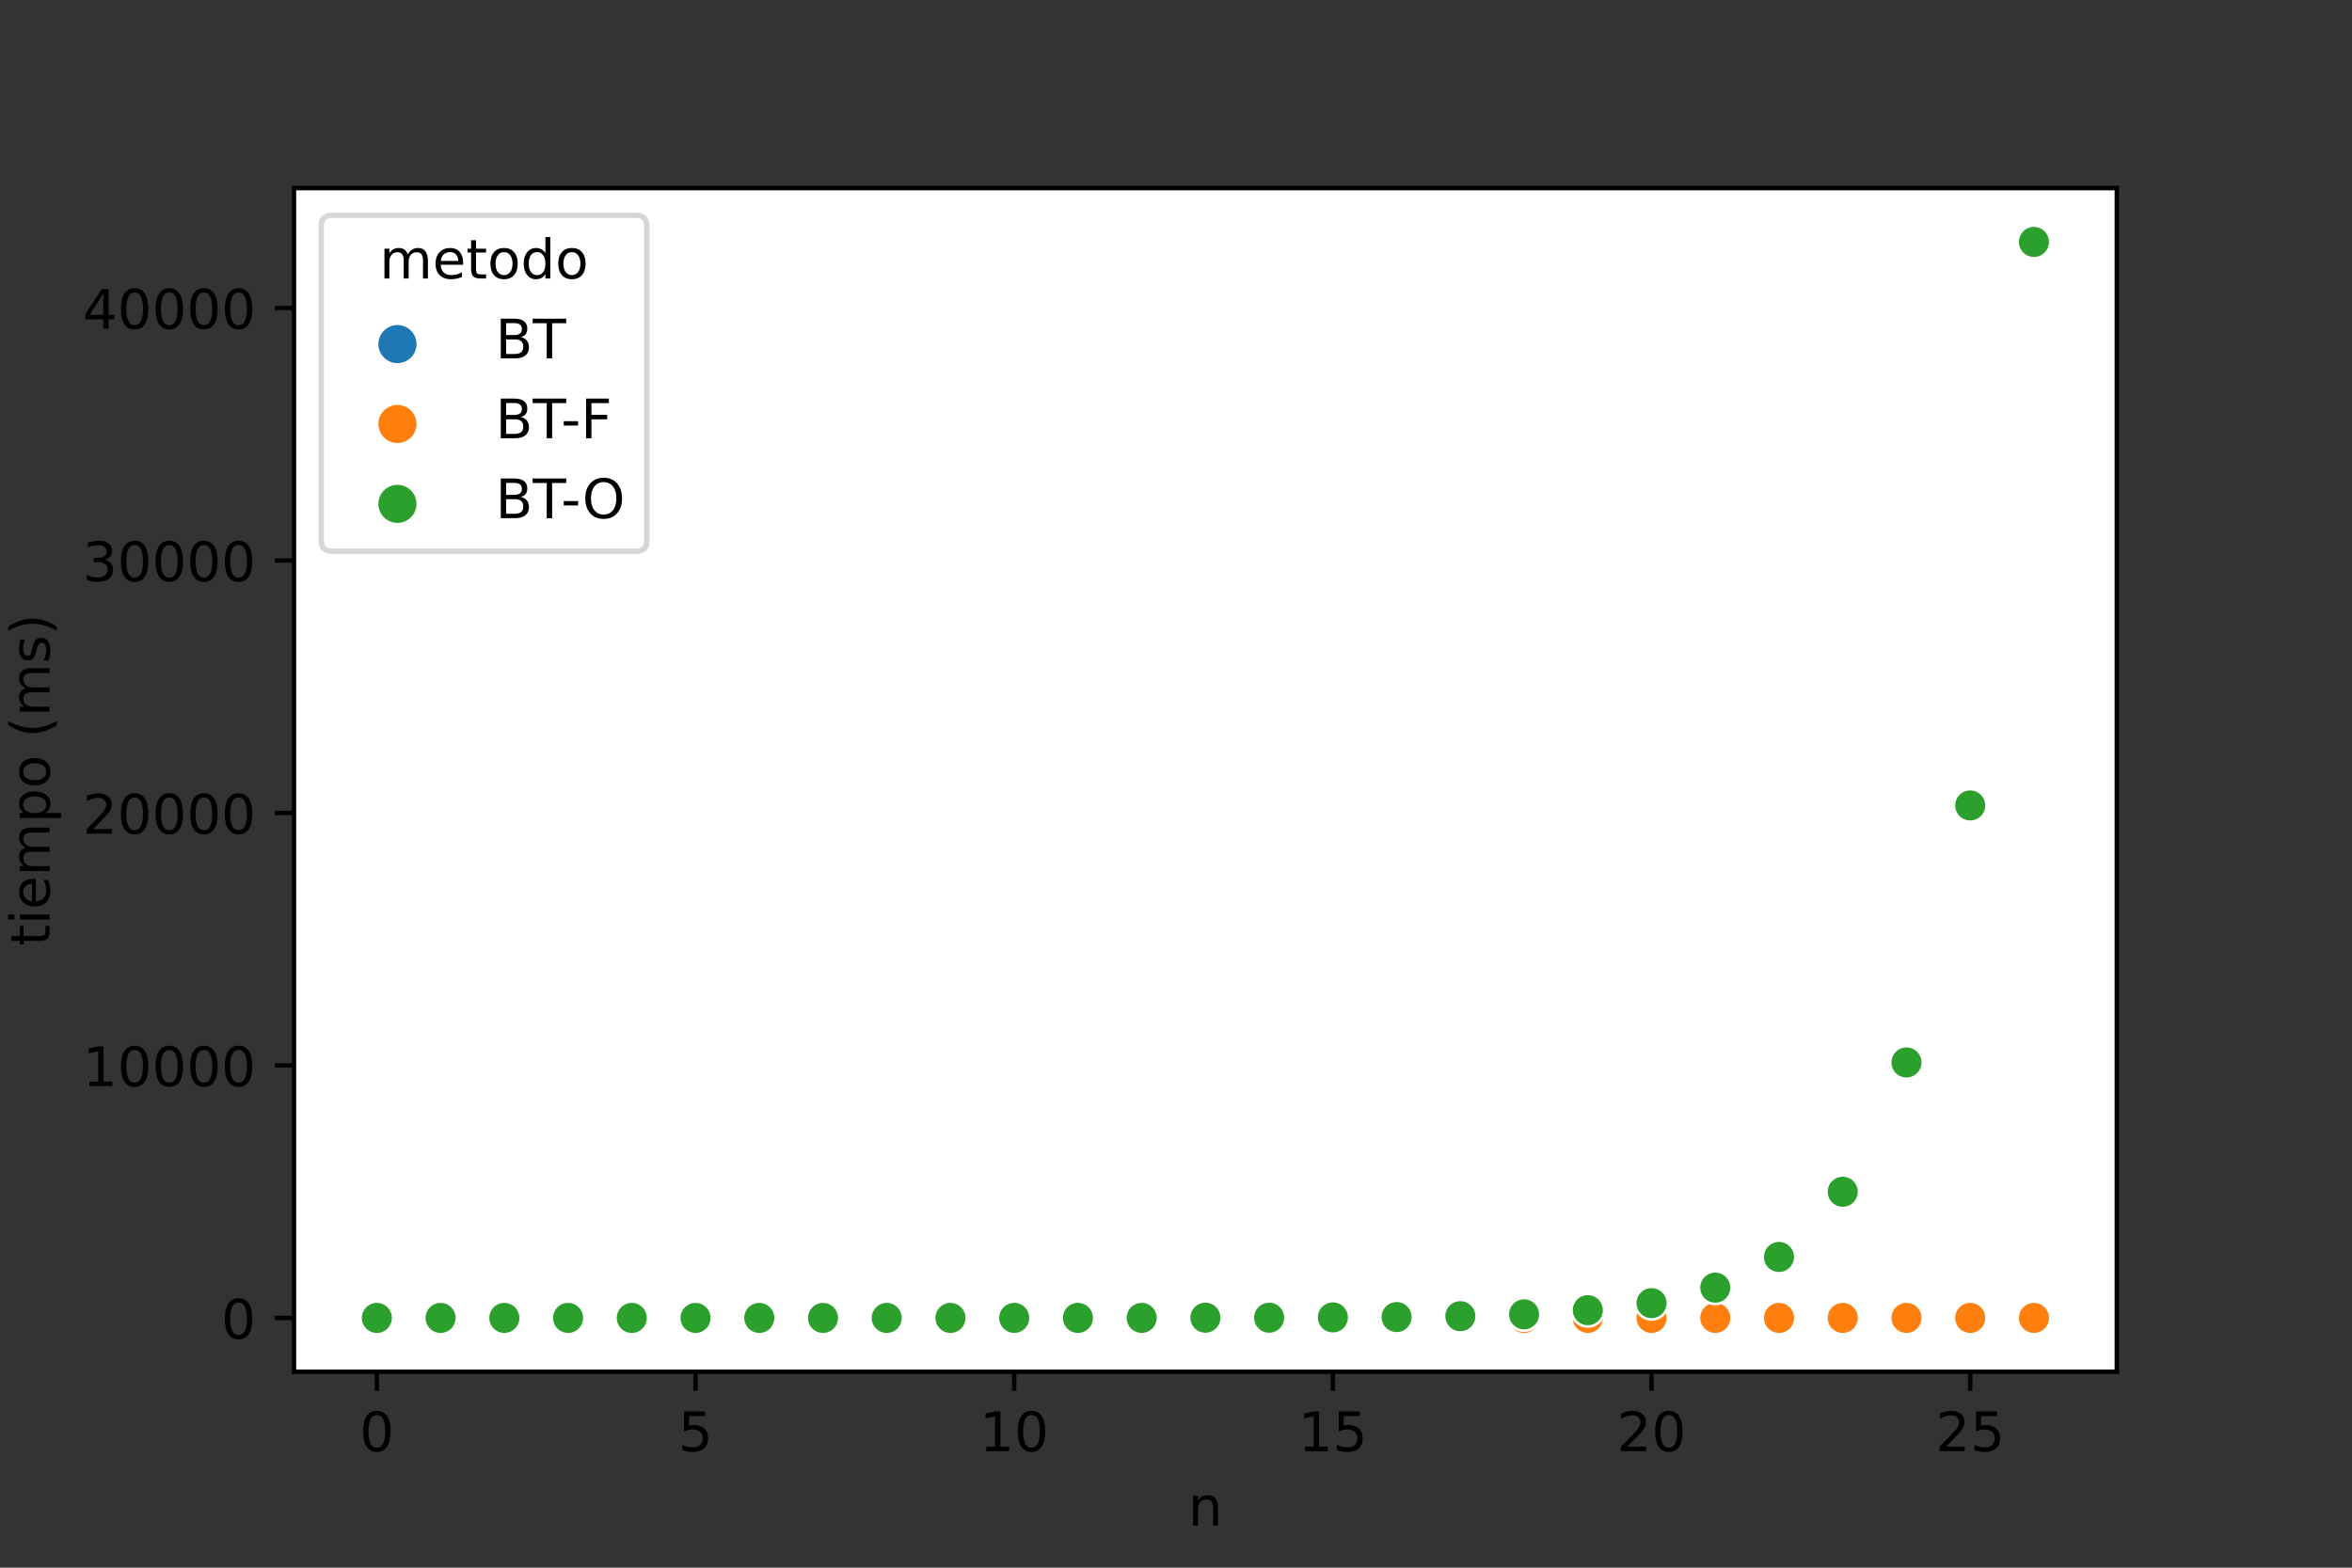 <?xml version="1.0" encoding="utf-8" standalone="no"?>
<!DOCTYPE svg PUBLIC "-//W3C//DTD SVG 1.1//EN"
  "http://www.w3.org/Graphics/SVG/1.1/DTD/svg11.dtd">
<!-- Created with matplotlib (https://matplotlib.org/) -->
<svg height="288pt" version="1.1" viewBox="0 0 432 288" width="432pt" xmlns="http://www.w3.org/2000/svg" xmlns:xlink="http://www.w3.org/1999/xlink">
 <rect x="0" y="0" width="432" height="288" fill="#333333" stroke="none"/>
 <defs>
  <style type="text/css">*{stroke-linecap:butt;stroke-linejoin:round;}</style>
 </defs>
 <g id="figure_1">
  <g id="patch_1">
   <path d="M 0 288 
L 432 288 
L 432 0 
L 0 0 
z
" style="fill:none;"/>
  </g>
  <g id="axes_1">
   <g id="patch_2">
    <path d="M 54 252 
L 388.8 252 
L 388.8 34.56 
L 54 34.56 
z
" style="fill:#ffffff;"/>
   </g>
   <g id="PathCollection_1">
    <defs>
     <path d="M 0 3 
C 0.796 3 1.559 2.684 2.121 2.121 
C 2.684 1.559 3 0.796 3 -0 
C 3 -0.796 2.684 -1.559 2.121 -2.121 
C 1.559 -2.684 0.796 -3 0 -3 
C -0.796 -3 -1.559 -2.684 -2.121 -2.121 
C -2.684 -1.559 -3 -0.796 -3 0 
C -3 0.796 -2.684 1.559 -2.121 2.121 
C -1.559 2.684 -0.796 3 0 3 
z
" id="C0_0_2eabe29eca"/>
    </defs>
    <g clip-path="url(#p45c69fd283)">
     <use style="fill:#1f77b4;stroke:#ffffff;stroke-width:0.48;" x="69.218" xlink:href="#C0_0_2eabe29eca" y="242.116"/>
    </g>
    <g clip-path="url(#p45c69fd283)">
     <use style="fill:#ff7f0e;stroke:#ffffff;stroke-width:0.48;" x="69.218" xlink:href="#C0_0_2eabe29eca" y="242.116"/>
    </g>
    <g clip-path="url(#p45c69fd283)">
     <use style="fill:#2ca02c;stroke:#ffffff;stroke-width:0.48;" x="69.218" xlink:href="#C0_0_2eabe29eca" y="242.116"/>
    </g>
    <g clip-path="url(#p45c69fd283)">
     <use style="fill:#1f77b4;stroke:#ffffff;stroke-width:0.48;" x="80.924" xlink:href="#C0_0_2eabe29eca" y="242.116"/>
    </g>
    <g clip-path="url(#p45c69fd283)">
     <use style="fill:#ff7f0e;stroke:#ffffff;stroke-width:0.48;" x="80.924" xlink:href="#C0_0_2eabe29eca" y="242.116"/>
    </g>
    <g clip-path="url(#p45c69fd283)">
     <use style="fill:#2ca02c;stroke:#ffffff;stroke-width:0.48;" x="80.924" xlink:href="#C0_0_2eabe29eca" y="242.116"/>
    </g>
    <g clip-path="url(#p45c69fd283)">
     <use style="fill:#1f77b4;stroke:#ffffff;stroke-width:0.48;" x="92.631" xlink:href="#C0_0_2eabe29eca" y="242.116"/>
    </g>
    <g clip-path="url(#p45c69fd283)">
     <use style="fill:#ff7f0e;stroke:#ffffff;stroke-width:0.48;" x="92.631" xlink:href="#C0_0_2eabe29eca" y="242.116"/>
    </g>
    <g clip-path="url(#p45c69fd283)">
     <use style="fill:#2ca02c;stroke:#ffffff;stroke-width:0.48;" x="92.631" xlink:href="#C0_0_2eabe29eca" y="242.116"/>
    </g>
    <g clip-path="url(#p45c69fd283)">
     <use style="fill:#1f77b4;stroke:#ffffff;stroke-width:0.48;" x="104.337" xlink:href="#C0_0_2eabe29eca" y="242.116"/>
    </g>
    <g clip-path="url(#p45c69fd283)">
     <use style="fill:#ff7f0e;stroke:#ffffff;stroke-width:0.48;" x="104.337" xlink:href="#C0_0_2eabe29eca" y="242.116"/>
    </g>
    <g clip-path="url(#p45c69fd283)">
     <use style="fill:#2ca02c;stroke:#ffffff;stroke-width:0.48;" x="104.337" xlink:href="#C0_0_2eabe29eca" y="242.116"/>
    </g>
    <g clip-path="url(#p45c69fd283)">
     <use style="fill:#1f77b4;stroke:#ffffff;stroke-width:0.48;" x="116.043" xlink:href="#C0_0_2eabe29eca" y="242.116"/>
    </g>
    <g clip-path="url(#p45c69fd283)">
     <use style="fill:#ff7f0e;stroke:#ffffff;stroke-width:0.48;" x="116.043" xlink:href="#C0_0_2eabe29eca" y="242.116"/>
    </g>
    <g clip-path="url(#p45c69fd283)">
     <use style="fill:#2ca02c;stroke:#ffffff;stroke-width:0.48;" x="116.043" xlink:href="#C0_0_2eabe29eca" y="242.116"/>
    </g>
    <g clip-path="url(#p45c69fd283)">
     <use style="fill:#1f77b4;stroke:#ffffff;stroke-width:0.48;" x="127.75" xlink:href="#C0_0_2eabe29eca" y="242.116"/>
    </g>
    <g clip-path="url(#p45c69fd283)">
     <use style="fill:#ff7f0e;stroke:#ffffff;stroke-width:0.48;" x="127.75" xlink:href="#C0_0_2eabe29eca" y="242.116"/>
    </g>
    <g clip-path="url(#p45c69fd283)">
     <use style="fill:#2ca02c;stroke:#ffffff;stroke-width:0.48;" x="127.75" xlink:href="#C0_0_2eabe29eca" y="242.116"/>
    </g>
    <g clip-path="url(#p45c69fd283)">
     <use style="fill:#1f77b4;stroke:#ffffff;stroke-width:0.48;" x="139.456" xlink:href="#C0_0_2eabe29eca" y="242.116"/>
    </g>
    <g clip-path="url(#p45c69fd283)">
     <use style="fill:#ff7f0e;stroke:#ffffff;stroke-width:0.48;" x="139.456" xlink:href="#C0_0_2eabe29eca" y="242.116"/>
    </g>
    <g clip-path="url(#p45c69fd283)">
     <use style="fill:#2ca02c;stroke:#ffffff;stroke-width:0.48;" x="139.456" xlink:href="#C0_0_2eabe29eca" y="242.116"/>
    </g>
    <g clip-path="url(#p45c69fd283)">
     <use style="fill:#1f77b4;stroke:#ffffff;stroke-width:0.48;" x="151.162" xlink:href="#C0_0_2eabe29eca" y="242.116"/>
    </g>
    <g clip-path="url(#p45c69fd283)">
     <use style="fill:#ff7f0e;stroke:#ffffff;stroke-width:0.48;" x="151.162" xlink:href="#C0_0_2eabe29eca" y="242.116"/>
    </g>
    <g clip-path="url(#p45c69fd283)">
     <use style="fill:#2ca02c;stroke:#ffffff;stroke-width:0.48;" x="151.162" xlink:href="#C0_0_2eabe29eca" y="242.116"/>
    </g>
    <g clip-path="url(#p45c69fd283)">
     <use style="fill:#1f77b4;stroke:#ffffff;stroke-width:0.48;" x="162.869" xlink:href="#C0_0_2eabe29eca" y="242.116"/>
    </g>
    <g clip-path="url(#p45c69fd283)">
     <use style="fill:#ff7f0e;stroke:#ffffff;stroke-width:0.48;" x="162.869" xlink:href="#C0_0_2eabe29eca" y="242.116"/>
    </g>
    <g clip-path="url(#p45c69fd283)">
     <use style="fill:#2ca02c;stroke:#ffffff;stroke-width:0.48;" x="162.869" xlink:href="#C0_0_2eabe29eca" y="242.116"/>
    </g>
    <g clip-path="url(#p45c69fd283)">
     <use style="fill:#1f77b4;stroke:#ffffff;stroke-width:0.48;" x="174.575" xlink:href="#C0_0_2eabe29eca" y="242.116"/>
    </g>
    <g clip-path="url(#p45c69fd283)">
     <use style="fill:#ff7f0e;stroke:#ffffff;stroke-width:0.48;" x="174.575" xlink:href="#C0_0_2eabe29eca" y="242.116"/>
    </g>
    <g clip-path="url(#p45c69fd283)">
     <use style="fill:#2ca02c;stroke:#ffffff;stroke-width:0.48;" x="174.575" xlink:href="#C0_0_2eabe29eca" y="242.115"/>
    </g>
    <g clip-path="url(#p45c69fd283)">
     <use style="fill:#1f77b4;stroke:#ffffff;stroke-width:0.48;" x="186.281" xlink:href="#C0_0_2eabe29eca" y="242.116"/>
    </g>
    <g clip-path="url(#p45c69fd283)">
     <use style="fill:#ff7f0e;stroke:#ffffff;stroke-width:0.48;" x="186.281" xlink:href="#C0_0_2eabe29eca" y="242.116"/>
    </g>
    <g clip-path="url(#p45c69fd283)">
     <use style="fill:#2ca02c;stroke:#ffffff;stroke-width:0.48;" x="186.281" xlink:href="#C0_0_2eabe29eca" y="242.114"/>
    </g>
    <g clip-path="url(#p45c69fd283)">
     <use style="fill:#1f77b4;stroke:#ffffff;stroke-width:0.48;" x="197.987" xlink:href="#C0_0_2eabe29eca" y="242.116"/>
    </g>
    <g clip-path="url(#p45c69fd283)">
     <use style="fill:#ff7f0e;stroke:#ffffff;stroke-width:0.48;" x="197.987" xlink:href="#C0_0_2eabe29eca" y="242.116"/>
    </g>
    <g clip-path="url(#p45c69fd283)">
     <use style="fill:#2ca02c;stroke:#ffffff;stroke-width:0.48;" x="197.987" xlink:href="#C0_0_2eabe29eca" y="242.109"/>
    </g>
    <g clip-path="url(#p45c69fd283)">
     <use style="fill:#1f77b4;stroke:#ffffff;stroke-width:0.48;" x="209.694" xlink:href="#C0_0_2eabe29eca" y="242.116"/>
    </g>
    <g clip-path="url(#p45c69fd283)">
     <use style="fill:#ff7f0e;stroke:#ffffff;stroke-width:0.48;" x="209.694" xlink:href="#C0_0_2eabe29eca" y="242.116"/>
    </g>
    <g clip-path="url(#p45c69fd283)">
     <use style="fill:#2ca02c;stroke:#ffffff;stroke-width:0.48;" x="209.694" xlink:href="#C0_0_2eabe29eca" y="242.11"/>
    </g>
    <g clip-path="url(#p45c69fd283)">
     <use style="fill:#1f77b4;stroke:#ffffff;stroke-width:0.48;" x="221.4" xlink:href="#C0_0_2eabe29eca" y="242.116"/>
    </g>
    <g clip-path="url(#p45c69fd283)">
     <use style="fill:#ff7f0e;stroke:#ffffff;stroke-width:0.48;" x="221.4" xlink:href="#C0_0_2eabe29eca" y="242.116"/>
    </g>
    <g clip-path="url(#p45c69fd283)">
     <use style="fill:#2ca02c;stroke:#ffffff;stroke-width:0.48;" x="221.4" xlink:href="#C0_0_2eabe29eca" y="242.075"/>
    </g>
    <g clip-path="url(#p45c69fd283)">
     <use style="fill:#1f77b4;stroke:#ffffff;stroke-width:0.48;" x="233.106" xlink:href="#C0_0_2eabe29eca" y="242.116"/>
    </g>
    <g clip-path="url(#p45c69fd283)">
     <use style="fill:#ff7f0e;stroke:#ffffff;stroke-width:0.48;" x="233.106" xlink:href="#C0_0_2eabe29eca" y="242.116"/>
    </g>
    <g clip-path="url(#p45c69fd283)">
     <use style="fill:#2ca02c;stroke:#ffffff;stroke-width:0.48;" x="233.106" xlink:href="#C0_0_2eabe29eca" y="242.077"/>
    </g>
    <g clip-path="url(#p45c69fd283)">
     <use style="fill:#1f77b4;stroke:#ffffff;stroke-width:0.48;" x="244.813" xlink:href="#C0_0_2eabe29eca" y="242.116"/>
    </g>
    <g clip-path="url(#p45c69fd283)">
     <use style="fill:#ff7f0e;stroke:#ffffff;stroke-width:0.48;" x="244.813" xlink:href="#C0_0_2eabe29eca" y="242.115"/>
    </g>
    <g clip-path="url(#p45c69fd283)">
     <use style="fill:#2ca02c;stroke:#ffffff;stroke-width:0.48;" x="244.813" xlink:href="#C0_0_2eabe29eca" y="242.02"/>
    </g>
    <g clip-path="url(#p45c69fd283)">
     <use style="fill:#1f77b4;stroke:#ffffff;stroke-width:0.48;" x="256.519" xlink:href="#C0_0_2eabe29eca" y="242.116"/>
    </g>
    <g clip-path="url(#p45c69fd283)">
     <use style="fill:#ff7f0e;stroke:#ffffff;stroke-width:0.48;" x="256.519" xlink:href="#C0_0_2eabe29eca" y="242.116"/>
    </g>
    <g clip-path="url(#p45c69fd283)">
     <use style="fill:#2ca02c;stroke:#ffffff;stroke-width:0.48;" x="256.519" xlink:href="#C0_0_2eabe29eca" y="241.96"/>
    </g>
    <g clip-path="url(#p45c69fd283)">
     <use style="fill:#1f77b4;stroke:#ffffff;stroke-width:0.48;" x="268.225" xlink:href="#C0_0_2eabe29eca" y="242.116"/>
    </g>
    <g clip-path="url(#p45c69fd283)">
     <use style="fill:#ff7f0e;stroke:#ffffff;stroke-width:0.48;" x="268.225" xlink:href="#C0_0_2eabe29eca" y="242.116"/>
    </g>
    <g clip-path="url(#p45c69fd283)">
     <use style="fill:#2ca02c;stroke:#ffffff;stroke-width:0.48;" x="268.225" xlink:href="#C0_0_2eabe29eca" y="241.8"/>
    </g>
    <g clip-path="url(#p45c69fd283)">
     <use style="fill:#1f77b4;stroke:#ffffff;stroke-width:0.48;" x="279.931" xlink:href="#C0_0_2eabe29eca" y="242.116"/>
    </g>
    <g clip-path="url(#p45c69fd283)">
     <use style="fill:#ff7f0e;stroke:#ffffff;stroke-width:0.48;" x="279.931" xlink:href="#C0_0_2eabe29eca" y="242.116"/>
    </g>
    <g clip-path="url(#p45c69fd283)">
     <use style="fill:#2ca02c;stroke:#ffffff;stroke-width:0.48;" x="279.931" xlink:href="#C0_0_2eabe29eca" y="241.46"/>
    </g>
    <g clip-path="url(#p45c69fd283)">
     <use style="fill:#1f77b4;stroke:#ffffff;stroke-width:0.48;" x="291.638" xlink:href="#C0_0_2eabe29eca" y="242.116"/>
    </g>
    <g clip-path="url(#p45c69fd283)">
     <use style="fill:#ff7f0e;stroke:#ffffff;stroke-width:0.48;" x="291.638" xlink:href="#C0_0_2eabe29eca" y="242.116"/>
    </g>
    <g clip-path="url(#p45c69fd283)">
     <use style="fill:#2ca02c;stroke:#ffffff;stroke-width:0.48;" x="291.638" xlink:href="#C0_0_2eabe29eca" y="240.693"/>
    </g>
    <g clip-path="url(#p45c69fd283)">
     <use style="fill:#1f77b4;stroke:#ffffff;stroke-width:0.48;" x="303.344" xlink:href="#C0_0_2eabe29eca" y="242.116"/>
    </g>
    <g clip-path="url(#p45c69fd283)">
     <use style="fill:#ff7f0e;stroke:#ffffff;stroke-width:0.48;" x="303.344" xlink:href="#C0_0_2eabe29eca" y="242.116"/>
    </g>
    <g clip-path="url(#p45c69fd283)">
     <use style="fill:#2ca02c;stroke:#ffffff;stroke-width:0.48;" x="303.344" xlink:href="#C0_0_2eabe29eca" y="239.399"/>
    </g>
    <g clip-path="url(#p45c69fd283)">
     <use style="fill:#1f77b4;stroke:#ffffff;stroke-width:0.48;" x="315.05" xlink:href="#C0_0_2eabe29eca" y="242.116"/>
    </g>
    <g clip-path="url(#p45c69fd283)">
     <use style="fill:#ff7f0e;stroke:#ffffff;stroke-width:0.48;" x="315.05" xlink:href="#C0_0_2eabe29eca" y="242.115"/>
    </g>
    <g clip-path="url(#p45c69fd283)">
     <use style="fill:#2ca02c;stroke:#ffffff;stroke-width:0.48;" x="315.05" xlink:href="#C0_0_2eabe29eca" y="236.554"/>
    </g>
    <g clip-path="url(#p45c69fd283)">
     <use style="fill:#1f77b4;stroke:#ffffff;stroke-width:0.48;" x="326.757" xlink:href="#C0_0_2eabe29eca" y="242.116"/>
    </g>
    <g clip-path="url(#p45c69fd283)">
     <use style="fill:#ff7f0e;stroke:#ffffff;stroke-width:0.48;" x="326.757" xlink:href="#C0_0_2eabe29eca" y="242.115"/>
    </g>
    <g clip-path="url(#p45c69fd283)">
     <use style="fill:#2ca02c;stroke:#ffffff;stroke-width:0.48;" x="326.757" xlink:href="#C0_0_2eabe29eca" y="230.915"/>
    </g>
    <g clip-path="url(#p45c69fd283)">
     <use style="fill:#1f77b4;stroke:#ffffff;stroke-width:0.48;" x="338.463" xlink:href="#C0_0_2eabe29eca" y="242.114"/>
    </g>
    <g clip-path="url(#p45c69fd283)">
     <use style="fill:#ff7f0e;stroke:#ffffff;stroke-width:0.48;" x="338.463" xlink:href="#C0_0_2eabe29eca" y="242.113"/>
    </g>
    <g clip-path="url(#p45c69fd283)">
     <use style="fill:#2ca02c;stroke:#ffffff;stroke-width:0.48;" x="338.463" xlink:href="#C0_0_2eabe29eca" y="218.94"/>
    </g>
    <g clip-path="url(#p45c69fd283)">
     <use style="fill:#1f77b4;stroke:#ffffff;stroke-width:0.48;" x="350.169" xlink:href="#C0_0_2eabe29eca" y="242.115"/>
    </g>
    <g clip-path="url(#p45c69fd283)">
     <use style="fill:#ff7f0e;stroke:#ffffff;stroke-width:0.48;" x="350.169" xlink:href="#C0_0_2eabe29eca" y="242.113"/>
    </g>
    <g clip-path="url(#p45c69fd283)">
     <use style="fill:#2ca02c;stroke:#ffffff;stroke-width:0.48;" x="350.169" xlink:href="#C0_0_2eabe29eca" y="195.183"/>
    </g>
    <g clip-path="url(#p45c69fd283)">
     <use style="fill:#1f77b4;stroke:#ffffff;stroke-width:0.48;" x="361.876" xlink:href="#C0_0_2eabe29eca" y="242.114"/>
    </g>
    <g clip-path="url(#p45c69fd283)">
     <use style="fill:#ff7f0e;stroke:#ffffff;stroke-width:0.48;" x="361.876" xlink:href="#C0_0_2eabe29eca" y="242.113"/>
    </g>
    <g clip-path="url(#p45c69fd283)">
     <use style="fill:#2ca02c;stroke:#ffffff;stroke-width:0.48;" x="361.876" xlink:href="#C0_0_2eabe29eca" y="147.966"/>
    </g>
    <g clip-path="url(#p45c69fd283)">
     <use style="fill:#1f77b4;stroke:#ffffff;stroke-width:0.48;" x="373.582" xlink:href="#C0_0_2eabe29eca" y="242.116"/>
    </g>
    <g clip-path="url(#p45c69fd283)">
     <use style="fill:#ff7f0e;stroke:#ffffff;stroke-width:0.48;" x="373.582" xlink:href="#C0_0_2eabe29eca" y="242.116"/>
    </g>
    <g clip-path="url(#p45c69fd283)">
     <use style="fill:#2ca02c;stroke:#ffffff;stroke-width:0.48;" x="373.582" xlink:href="#C0_0_2eabe29eca" y="44.444"/>
    </g>
   </g>
   <g id="PathCollection_2"/>
   <g id="PathCollection_3"/>
   <g id="PathCollection_4"/>
   <g id="matplotlib.axis_1">
    <g id="xtick_1">
     <g id="line2d_1">
      <defs>
       <path d="M 0 0 
L 0 3.5 
" id="mef12fe87d6" style="stroke:#000000;stroke-width:0.8;"/>
      </defs>
      <g>
       <use style="stroke:#000000;stroke-width:0.8;" x="69.218" xlink:href="#mef12fe87d6" y="252"/>
      </g>
     </g>
     <g id="text_1">
      <!-- 0 -->
      <g transform="translate(66.037 266.598)scale(0.1 -0.1)">
       <defs>
        <path d="M 31.781 66.406 
Q 24.172 66.406 20.328 58.906 
Q 16.5 51.422 16.5 36.375 
Q 16.5 21.391 20.328 13.891 
Q 24.172 6.391 31.781 6.391 
Q 39.453 6.391 43.281 13.891 
Q 47.125 21.391 47.125 36.375 
Q 47.125 51.422 43.281 58.906 
Q 39.453 66.406 31.781 66.406 
z
M 31.781 74.219 
Q 44.047 74.219 50.516 64.516 
Q 56.984 54.828 56.984 36.375 
Q 56.984 17.969 50.516 8.266 
Q 44.047 -1.422 31.781 -1.422 
Q 19.531 -1.422 13.062 8.266 
Q 6.594 17.969 6.594 36.375 
Q 6.594 54.828 13.062 64.516 
Q 19.531 74.219 31.781 74.219 
z
" id="DejaVuSans-48"/>
       </defs>
       <use xlink:href="#DejaVuSans-48"/>
      </g>
     </g>
    </g>
    <g id="xtick_2">
     <g id="line2d_2">
      <g>
       <use style="stroke:#000000;stroke-width:0.8;" x="127.75" xlink:href="#mef12fe87d6" y="252"/>
      </g>
     </g>
     <g id="text_2">
      <!-- 5 -->
      <g transform="translate(124.568 266.598)scale(0.1 -0.1)">
       <defs>
        <path d="M 10.797 72.906 
L 49.516 72.906 
L 49.516 64.594 
L 19.828 64.594 
L 19.828 46.734 
Q 21.969 47.469 24.109 47.828 
Q 26.266 48.188 28.422 48.188 
Q 40.625 48.188 47.75 41.5 
Q 54.891 34.812 54.891 23.391 
Q 54.891 11.625 47.562 5.094 
Q 40.234 -1.422 26.906 -1.422 
Q 22.312 -1.422 17.547 -0.641 
Q 12.797 0.141 7.719 1.703 
L 7.719 11.625 
Q 12.109 9.234 16.797 8.062 
Q 21.484 6.891 26.703 6.891 
Q 35.156 6.891 40.078 11.328 
Q 45.016 15.766 45.016 23.391 
Q 45.016 31 40.078 35.438 
Q 35.156 39.891 26.703 39.891 
Q 22.75 39.891 18.812 39.016 
Q 14.891 38.141 10.797 36.281 
z
" id="DejaVuSans-53"/>
       </defs>
       <use xlink:href="#DejaVuSans-53"/>
      </g>
     </g>
    </g>
    <g id="xtick_3">
     <g id="line2d_3">
      <g>
       <use style="stroke:#000000;stroke-width:0.8;" x="186.281" xlink:href="#mef12fe87d6" y="252"/>
      </g>
     </g>
     <g id="text_3">
      <!-- 10 -->
      <g transform="translate(179.919 266.598)scale(0.1 -0.1)">
       <defs>
        <path d="M 12.406 8.297 
L 28.516 8.297 
L 28.516 63.922 
L 10.984 60.406 
L 10.984 69.391 
L 28.422 72.906 
L 38.281 72.906 
L 38.281 8.297 
L 54.391 8.297 
L 54.391 0 
L 12.406 0 
z
" id="DejaVuSans-49"/>
       </defs>
       <use xlink:href="#DejaVuSans-49"/>
       <use x="63.623" xlink:href="#DejaVuSans-48"/>
      </g>
     </g>
    </g>
    <g id="xtick_4">
     <g id="line2d_4">
      <g>
       <use style="stroke:#000000;stroke-width:0.8;" x="244.813" xlink:href="#mef12fe87d6" y="252"/>
      </g>
     </g>
     <g id="text_4">
      <!-- 15 -->
      <g transform="translate(238.45 266.598)scale(0.1 -0.1)">
       <use xlink:href="#DejaVuSans-49"/>
       <use x="63.623" xlink:href="#DejaVuSans-53"/>
      </g>
     </g>
    </g>
    <g id="xtick_5">
     <g id="line2d_5">
      <g>
       <use style="stroke:#000000;stroke-width:0.8;" x="303.344" xlink:href="#mef12fe87d6" y="252"/>
      </g>
     </g>
     <g id="text_5">
      <!-- 20 -->
      <g transform="translate(296.982 266.598)scale(0.1 -0.1)">
       <defs>
        <path d="M 19.188 8.297 
L 53.609 8.297 
L 53.609 0 
L 7.328 0 
L 7.328 8.297 
Q 12.938 14.109 22.625 23.891 
Q 32.328 33.688 34.812 36.531 
Q 39.547 41.844 41.422 45.531 
Q 43.312 49.219 43.312 52.781 
Q 43.312 58.594 39.234 62.25 
Q 35.156 65.922 28.609 65.922 
Q 23.969 65.922 18.812 64.312 
Q 13.672 62.703 7.812 59.422 
L 7.812 69.391 
Q 13.766 71.781 18.938 73 
Q 24.125 74.219 28.422 74.219 
Q 39.75 74.219 46.484 68.547 
Q 53.219 62.891 53.219 53.422 
Q 53.219 48.922 51.531 44.891 
Q 49.859 40.875 45.406 35.406 
Q 44.188 33.984 37.641 27.219 
Q 31.109 20.453 19.188 8.297 
z
" id="DejaVuSans-50"/>
       </defs>
       <use xlink:href="#DejaVuSans-50"/>
       <use x="63.623" xlink:href="#DejaVuSans-48"/>
      </g>
     </g>
    </g>
    <g id="xtick_6">
     <g id="line2d_6">
      <g>
       <use style="stroke:#000000;stroke-width:0.8;" x="361.876" xlink:href="#mef12fe87d6" y="252"/>
      </g>
     </g>
     <g id="text_6">
      <!-- 25 -->
      <g transform="translate(355.513 266.598)scale(0.1 -0.1)">
       <use xlink:href="#DejaVuSans-50"/>
       <use x="63.623" xlink:href="#DejaVuSans-53"/>
      </g>
     </g>
    </g>
    <g id="text_7">
     <!-- n -->
     <g transform="translate(218.231 280.277)scale(0.1 -0.1)">
      <defs>
       <path d="M 54.891 33.016 
L 54.891 0 
L 45.906 0 
L 45.906 32.719 
Q 45.906 40.484 42.875 44.328 
Q 39.844 48.188 33.797 48.188 
Q 26.516 48.188 22.312 43.547 
Q 18.109 38.922 18.109 30.906 
L 18.109 0 
L 9.078 0 
L 9.078 54.688 
L 18.109 54.688 
L 18.109 46.188 
Q 21.344 51.125 25.703 53.562 
Q 30.078 56 35.797 56 
Q 45.219 56 50.047 50.172 
Q 54.891 44.344 54.891 33.016 
z
" id="DejaVuSans-110"/>
      </defs>
      <use xlink:href="#DejaVuSans-110"/>
     </g>
    </g>
   </g>
   <g id="matplotlib.axis_2">
    <g id="ytick_1">
     <g id="line2d_7">
      <defs>
       <path d="M 0 0 
L -3.5 0 
" id="m62690770de" style="stroke:#000000;stroke-width:0.8;"/>
      </defs>
      <g>
       <use style="stroke:#000000;stroke-width:0.8;" x="54" xlink:href="#m62690770de" y="242.116"/>
      </g>
     </g>
     <g id="text_8">
      <!-- 0 -->
      <g transform="translate(40.638 245.916)scale(0.1 -0.1)">
       <use xlink:href="#DejaVuSans-48"/>
      </g>
     </g>
    </g>
    <g id="ytick_2">
     <g id="line2d_8">
      <g>
       <use style="stroke:#000000;stroke-width:0.8;" x="54" xlink:href="#m62690770de" y="195.732"/>
      </g>
     </g>
     <g id="text_9">
      <!-- 10000 -->
      <g transform="translate(15.188 199.532)scale(0.1 -0.1)">
       <use xlink:href="#DejaVuSans-49"/>
       <use x="63.623" xlink:href="#DejaVuSans-48"/>
       <use x="127.246" xlink:href="#DejaVuSans-48"/>
       <use x="190.869" xlink:href="#DejaVuSans-48"/>
       <use x="254.492" xlink:href="#DejaVuSans-48"/>
      </g>
     </g>
    </g>
    <g id="ytick_3">
     <g id="line2d_9">
      <g>
       <use style="stroke:#000000;stroke-width:0.8;" x="54" xlink:href="#m62690770de" y="149.348"/>
      </g>
     </g>
     <g id="text_10">
      <!-- 20000 -->
      <g transform="translate(15.188 153.148)scale(0.1 -0.1)">
       <use xlink:href="#DejaVuSans-50"/>
       <use x="63.623" xlink:href="#DejaVuSans-48"/>
       <use x="127.246" xlink:href="#DejaVuSans-48"/>
       <use x="190.869" xlink:href="#DejaVuSans-48"/>
       <use x="254.492" xlink:href="#DejaVuSans-48"/>
      </g>
     </g>
    </g>
    <g id="ytick_4">
     <g id="line2d_10">
      <g>
       <use style="stroke:#000000;stroke-width:0.8;" x="54" xlink:href="#m62690770de" y="102.964"/>
      </g>
     </g>
     <g id="text_11">
      <!-- 30000 -->
      <g transform="translate(15.188 106.764)scale(0.1 -0.1)">
       <defs>
        <path d="M 40.578 39.312 
Q 47.656 37.797 51.625 33 
Q 55.609 28.219 55.609 21.188 
Q 55.609 10.406 48.188 4.484 
Q 40.766 -1.422 27.094 -1.422 
Q 22.516 -1.422 17.656 -0.516 
Q 12.797 0.391 7.625 2.203 
L 7.625 11.719 
Q 11.719 9.328 16.594 8.109 
Q 21.484 6.891 26.812 6.891 
Q 36.078 6.891 40.938 10.547 
Q 45.797 14.203 45.797 21.188 
Q 45.797 27.641 41.281 31.266 
Q 36.766 34.906 28.719 34.906 
L 20.219 34.906 
L 20.219 43.016 
L 29.109 43.016 
Q 36.375 43.016 40.234 45.922 
Q 44.094 48.828 44.094 54.297 
Q 44.094 59.906 40.109 62.906 
Q 36.141 65.922 28.719 65.922 
Q 24.656 65.922 20.016 65.031 
Q 15.375 64.156 9.812 62.312 
L 9.812 71.094 
Q 15.438 72.656 20.344 73.438 
Q 25.25 74.219 29.594 74.219 
Q 40.828 74.219 47.359 69.109 
Q 53.906 64.016 53.906 55.328 
Q 53.906 49.266 50.438 45.094 
Q 46.969 40.922 40.578 39.312 
z
" id="DejaVuSans-51"/>
       </defs>
       <use xlink:href="#DejaVuSans-51"/>
       <use x="63.623" xlink:href="#DejaVuSans-48"/>
       <use x="127.246" xlink:href="#DejaVuSans-48"/>
       <use x="190.869" xlink:href="#DejaVuSans-48"/>
       <use x="254.492" xlink:href="#DejaVuSans-48"/>
      </g>
     </g>
    </g>
    <g id="ytick_5">
     <g id="line2d_11">
      <g>
       <use style="stroke:#000000;stroke-width:0.8;" x="54" xlink:href="#m62690770de" y="56.58"/>
      </g>
     </g>
     <g id="text_12">
      <!-- 40000 -->
      <g transform="translate(15.188 60.38)scale(0.1 -0.1)">
       <defs>
        <path d="M 37.797 64.312 
L 12.891 25.391 
L 37.797 25.391 
z
M 35.203 72.906 
L 47.609 72.906 
L 47.609 25.391 
L 58.016 25.391 
L 58.016 17.188 
L 47.609 17.188 
L 47.609 0 
L 37.797 0 
L 37.797 17.188 
L 4.891 17.188 
L 4.891 26.703 
z
" id="DejaVuSans-52"/>
       </defs>
       <use xlink:href="#DejaVuSans-52"/>
       <use x="63.623" xlink:href="#DejaVuSans-48"/>
       <use x="127.246" xlink:href="#DejaVuSans-48"/>
       <use x="190.869" xlink:href="#DejaVuSans-48"/>
       <use x="254.492" xlink:href="#DejaVuSans-48"/>
      </g>
     </g>
    </g>
    <g id="text_13">
     <!-- tiempo (ms) -->
     <g transform="translate(9.108 173.775)rotate(-90)scale(0.1 -0.1)">
      <defs>
       <path d="M 18.312 70.219 
L 18.312 54.688 
L 36.812 54.688 
L 36.812 47.703 
L 18.312 47.703 
L 18.312 18.016 
Q 18.312 11.328 20.141 9.422 
Q 21.969 7.516 27.594 7.516 
L 36.812 7.516 
L 36.812 0 
L 27.594 0 
Q 17.188 0 13.234 3.875 
Q 9.281 7.766 9.281 18.016 
L 9.281 47.703 
L 2.688 47.703 
L 2.688 54.688 
L 9.281 54.688 
L 9.281 70.219 
z
" id="DejaVuSans-116"/>
       <path d="M 9.422 54.688 
L 18.406 54.688 
L 18.406 0 
L 9.422 0 
z
M 9.422 75.984 
L 18.406 75.984 
L 18.406 64.594 
L 9.422 64.594 
z
" id="DejaVuSans-105"/>
       <path d="M 56.203 29.594 
L 56.203 25.203 
L 14.891 25.203 
Q 15.484 15.922 20.484 11.062 
Q 25.484 6.203 34.422 6.203 
Q 39.594 6.203 44.453 7.469 
Q 49.312 8.734 54.109 11.281 
L 54.109 2.781 
Q 49.266 0.734 44.188 -0.344 
Q 39.109 -1.422 33.891 -1.422 
Q 20.797 -1.422 13.156 6.188 
Q 5.516 13.812 5.516 26.812 
Q 5.516 40.234 12.766 48.109 
Q 20.016 56 32.328 56 
Q 43.359 56 49.781 48.891 
Q 56.203 41.797 56.203 29.594 
z
M 47.219 32.234 
Q 47.125 39.594 43.094 43.984 
Q 39.062 48.391 32.422 48.391 
Q 24.906 48.391 20.391 44.141 
Q 15.875 39.891 15.188 32.172 
z
" id="DejaVuSans-101"/>
       <path d="M 52 44.188 
Q 55.375 50.25 60.062 53.125 
Q 64.75 56 71.094 56 
Q 79.641 56 84.281 50.016 
Q 88.922 44.047 88.922 33.016 
L 88.922 0 
L 79.891 0 
L 79.891 32.719 
Q 79.891 40.578 77.094 44.375 
Q 74.312 48.188 68.609 48.188 
Q 61.625 48.188 57.562 43.547 
Q 53.516 38.922 53.516 30.906 
L 53.516 0 
L 44.484 0 
L 44.484 32.719 
Q 44.484 40.625 41.703 44.406 
Q 38.922 48.188 33.109 48.188 
Q 26.219 48.188 22.156 43.531 
Q 18.109 38.875 18.109 30.906 
L 18.109 0 
L 9.078 0 
L 9.078 54.688 
L 18.109 54.688 
L 18.109 46.188 
Q 21.188 51.219 25.484 53.609 
Q 29.781 56 35.688 56 
Q 41.656 56 45.828 52.969 
Q 50 49.953 52 44.188 
z
" id="DejaVuSans-109"/>
       <path d="M 18.109 8.203 
L 18.109 -20.797 
L 9.078 -20.797 
L 9.078 54.688 
L 18.109 54.688 
L 18.109 46.391 
Q 20.953 51.266 25.266 53.625 
Q 29.594 56 35.594 56 
Q 45.562 56 51.781 48.094 
Q 58.016 40.188 58.016 27.297 
Q 58.016 14.406 51.781 6.484 
Q 45.562 -1.422 35.594 -1.422 
Q 29.594 -1.422 25.266 0.953 
Q 20.953 3.328 18.109 8.203 
z
M 48.688 27.297 
Q 48.688 37.203 44.609 42.844 
Q 40.531 48.484 33.406 48.484 
Q 26.266 48.484 22.188 42.844 
Q 18.109 37.203 18.109 27.297 
Q 18.109 17.391 22.188 11.75 
Q 26.266 6.109 33.406 6.109 
Q 40.531 6.109 44.609 11.75 
Q 48.688 17.391 48.688 27.297 
z
" id="DejaVuSans-112"/>
       <path d="M 30.609 48.391 
Q 23.391 48.391 19.188 42.75 
Q 14.984 37.109 14.984 27.297 
Q 14.984 17.484 19.156 11.844 
Q 23.344 6.203 30.609 6.203 
Q 37.797 6.203 41.984 11.859 
Q 46.188 17.531 46.188 27.297 
Q 46.188 37.016 41.984 42.703 
Q 37.797 48.391 30.609 48.391 
z
M 30.609 56 
Q 42.328 56 49.016 48.375 
Q 55.719 40.766 55.719 27.297 
Q 55.719 13.875 49.016 6.219 
Q 42.328 -1.422 30.609 -1.422 
Q 18.844 -1.422 12.172 6.219 
Q 5.516 13.875 5.516 27.297 
Q 5.516 40.766 12.172 48.375 
Q 18.844 56 30.609 56 
z
" id="DejaVuSans-111"/>
       <path id="DejaVuSans-32"/>
       <path d="M 31 75.875 
Q 24.469 64.656 21.281 53.656 
Q 18.109 42.672 18.109 31.391 
Q 18.109 20.125 21.312 9.062 
Q 24.516 -2 31 -13.188 
L 23.188 -13.188 
Q 15.875 -1.703 12.234 9.375 
Q 8.594 20.453 8.594 31.391 
Q 8.594 42.281 12.203 53.312 
Q 15.828 64.359 23.188 75.875 
z
" id="DejaVuSans-40"/>
       <path d="M 44.281 53.078 
L 44.281 44.578 
Q 40.484 46.531 36.375 47.5 
Q 32.281 48.484 27.875 48.484 
Q 21.188 48.484 17.844 46.438 
Q 14.5 44.391 14.5 40.281 
Q 14.5 37.156 16.891 35.375 
Q 19.281 33.594 26.516 31.984 
L 29.594 31.297 
Q 39.156 29.25 43.188 25.516 
Q 47.219 21.781 47.219 15.094 
Q 47.219 7.469 41.188 3.016 
Q 35.156 -1.422 24.609 -1.422 
Q 20.219 -1.422 15.453 -0.562 
Q 10.688 0.297 5.422 2 
L 5.422 11.281 
Q 10.406 8.688 15.234 7.391 
Q 20.062 6.109 24.812 6.109 
Q 31.156 6.109 34.562 8.281 
Q 37.984 10.453 37.984 14.406 
Q 37.984 18.062 35.516 20.016 
Q 33.062 21.969 24.703 23.781 
L 21.578 24.516 
Q 13.234 26.266 9.516 29.906 
Q 5.812 33.547 5.812 39.891 
Q 5.812 47.609 11.281 51.797 
Q 16.75 56 26.812 56 
Q 31.781 56 36.172 55.266 
Q 40.578 54.547 44.281 53.078 
z
" id="DejaVuSans-115"/>
       <path d="M 8.016 75.875 
L 15.828 75.875 
Q 23.141 64.359 26.781 53.312 
Q 30.422 42.281 30.422 31.391 
Q 30.422 20.453 26.781 9.375 
Q 23.141 -1.703 15.828 -13.188 
L 8.016 -13.188 
Q 14.5 -2 17.703 9.062 
Q 20.906 20.125 20.906 31.391 
Q 20.906 42.672 17.703 53.656 
Q 14.5 64.656 8.016 75.875 
z
" id="DejaVuSans-41"/>
      </defs>
      <use xlink:href="#DejaVuSans-116"/>
      <use x="39.209" xlink:href="#DejaVuSans-105"/>
      <use x="66.992" xlink:href="#DejaVuSans-101"/>
      <use x="128.516" xlink:href="#DejaVuSans-109"/>
      <use x="225.928" xlink:href="#DejaVuSans-112"/>
      <use x="289.404" xlink:href="#DejaVuSans-111"/>
      <use x="350.586" xlink:href="#DejaVuSans-32"/>
      <use x="382.373" xlink:href="#DejaVuSans-40"/>
      <use x="421.387" xlink:href="#DejaVuSans-109"/>
      <use x="518.799" xlink:href="#DejaVuSans-115"/>
      <use x="570.898" xlink:href="#DejaVuSans-41"/>
     </g>
    </g>
   </g>
   <g id="patch_3">
    <path d="M 54 252 
L 54 34.56 
" style="fill:none;stroke:#000000;stroke-linecap:square;stroke-linejoin:miter;stroke-width:0.8;"/>
   </g>
   <g id="patch_4">
    <path d="M 388.8 252 
L 388.8 34.56 
" style="fill:none;stroke:#000000;stroke-linecap:square;stroke-linejoin:miter;stroke-width:0.8;"/>
   </g>
   <g id="patch_5">
    <path d="M 54 252 
L 388.8 252 
" style="fill:none;stroke:#000000;stroke-linecap:square;stroke-linejoin:miter;stroke-width:0.8;"/>
   </g>
   <g id="patch_6">
    <path d="M 54 34.56 
L 388.8 34.56 
" style="fill:none;stroke:#000000;stroke-linecap:square;stroke-linejoin:miter;stroke-width:0.8;"/>
   </g>
   <g id="legend_1">
    <g id="patch_7">
     <path d="M 61 101.272 
L 116.811 101.272 
Q 118.811 101.272 118.811 99.272 
L 118.811 41.56 
Q 118.811 39.56 116.811 39.56 
L 61 39.56 
Q 59 39.56 59 41.56 
L 59 99.272 
Q 59 101.272 61 101.272 
z
" style="fill:#ffffff;opacity:0.8;stroke:#cccccc;stroke-linejoin:miter;"/>
    </g>
    <g id="text_14">
     <!-- metodo -->
     <g transform="translate(69.705 51.158)scale(0.1 -0.1)">
      <defs>
       <path d="M 45.406 46.391 
L 45.406 75.984 
L 54.391 75.984 
L 54.391 0 
L 45.406 0 
L 45.406 8.203 
Q 42.578 3.328 38.25 0.953 
Q 33.938 -1.422 27.875 -1.422 
Q 17.969 -1.422 11.734 6.484 
Q 5.516 14.406 5.516 27.297 
Q 5.516 40.188 11.734 48.094 
Q 17.969 56 27.875 56 
Q 33.938 56 38.25 53.625 
Q 42.578 51.266 45.406 46.391 
z
M 14.797 27.297 
Q 14.797 17.391 18.875 11.75 
Q 22.953 6.109 30.078 6.109 
Q 37.203 6.109 41.297 11.75 
Q 45.406 17.391 45.406 27.297 
Q 45.406 37.203 41.297 42.844 
Q 37.203 48.484 30.078 48.484 
Q 22.953 48.484 18.875 42.844 
Q 14.797 37.203 14.797 27.297 
z
" id="DejaVuSans-100"/>
      </defs>
      <use xlink:href="#DejaVuSans-109"/>
      <use x="97.412" xlink:href="#DejaVuSans-101"/>
      <use x="158.936" xlink:href="#DejaVuSans-116"/>
      <use x="198.145" xlink:href="#DejaVuSans-111"/>
      <use x="259.326" xlink:href="#DejaVuSans-100"/>
      <use x="322.803" xlink:href="#DejaVuSans-111"/>
     </g>
    </g>
    <g id="PathCollection_5">
     <defs>
      <path d="M 0 3 
C 0.796 3 1.559 2.684 2.121 2.121 
C 2.684 1.559 3 0.796 3 0 
C 3 -0.796 2.684 -1.559 2.121 -2.121 
C 1.559 -2.684 0.796 -3 0 -3 
C -0.796 -3 -1.559 -2.684 -2.121 -2.121 
C -2.684 -1.559 -3 -0.796 -3 0 
C -3 0.796 -2.684 1.559 -2.121 2.121 
C -1.559 2.684 -0.796 3 0 3 
z
" id="mf3d3d126f1" style="stroke:#1f77b4;"/>
     </defs>
     <g>
      <use style="fill:#1f77b4;stroke:#1f77b4;" x="73" xlink:href="#mf3d3d126f1" y="63.212"/>
     </g>
    </g>
    <g id="text_15">
     <!-- BT -->
     <g transform="translate(91 65.837)scale(0.1 -0.1)">
      <defs>
       <path d="M 19.672 34.812 
L 19.672 8.109 
L 35.5 8.109 
Q 43.453 8.109 47.281 11.406 
Q 51.125 14.703 51.125 21.484 
Q 51.125 28.328 47.281 31.562 
Q 43.453 34.812 35.5 34.812 
z
M 19.672 64.797 
L 19.672 42.828 
L 34.281 42.828 
Q 41.5 42.828 45.031 45.531 
Q 48.578 48.25 48.578 53.812 
Q 48.578 59.328 45.031 62.062 
Q 41.5 64.797 34.281 64.797 
z
M 9.812 72.906 
L 35.016 72.906 
Q 46.297 72.906 52.391 68.219 
Q 58.5 63.531 58.5 54.891 
Q 58.5 48.188 55.375 44.234 
Q 52.25 40.281 46.188 39.312 
Q 53.469 37.75 57.5 32.781 
Q 61.531 27.828 61.531 20.406 
Q 61.531 10.641 54.891 5.312 
Q 48.25 0 35.984 0 
L 9.812 0 
z
" id="DejaVuSans-66"/>
       <path d="M -0.297 72.906 
L 61.375 72.906 
L 61.375 64.594 
L 35.5 64.594 
L 35.5 0 
L 25.594 0 
L 25.594 64.594 
L -0.297 64.594 
z
" id="DejaVuSans-84"/>
      </defs>
      <use xlink:href="#DejaVuSans-66"/>
      <use x="68.604" xlink:href="#DejaVuSans-84"/>
     </g>
    </g>
    <g id="PathCollection_6">
     <defs>
      <path d="M 0 3 
C 0.796 3 1.559 2.684 2.121 2.121 
C 2.684 1.559 3 0.796 3 0 
C 3 -0.796 2.684 -1.559 2.121 -2.121 
C 1.559 -2.684 0.796 -3 0 -3 
C -0.796 -3 -1.559 -2.684 -2.121 -2.121 
C -2.684 -1.559 -3 -0.796 -3 0 
C -3 0.796 -2.684 1.559 -2.121 2.121 
C -1.559 2.684 -0.796 3 0 3 
z
" id="m19574e9a6d" style="stroke:#ff7f0e;"/>
     </defs>
     <g>
      <use style="fill:#ff7f0e;stroke:#ff7f0e;" x="73" xlink:href="#m19574e9a6d" y="77.89"/>
     </g>
    </g>
    <g id="text_16">
     <!-- BT-F -->
     <g transform="translate(91 80.515)scale(0.1 -0.1)">
      <defs>
       <path d="M 4.891 31.391 
L 31.203 31.391 
L 31.203 23.391 
L 4.891 23.391 
z
" id="DejaVuSans-45"/>
       <path d="M 9.812 72.906 
L 51.703 72.906 
L 51.703 64.594 
L 19.672 64.594 
L 19.672 43.109 
L 48.578 43.109 
L 48.578 34.812 
L 19.672 34.812 
L 19.672 0 
L 9.812 0 
z
" id="DejaVuSans-70"/>
      </defs>
      <use xlink:href="#DejaVuSans-66"/>
      <use x="68.604" xlink:href="#DejaVuSans-84"/>
      <use x="120.562" xlink:href="#DejaVuSans-45"/>
      <use x="156.646" xlink:href="#DejaVuSans-70"/>
     </g>
    </g>
    <g id="PathCollection_7">
     <defs>
      <path d="M 0 3 
C 0.796 3 1.559 2.684 2.121 2.121 
C 2.684 1.559 3 0.796 3 0 
C 3 -0.796 2.684 -1.559 2.121 -2.121 
C 1.559 -2.684 0.796 -3 0 -3 
C -0.796 -3 -1.559 -2.684 -2.121 -2.121 
C -2.684 -1.559 -3 -0.796 -3 0 
C -3 0.796 -2.684 1.559 -2.121 2.121 
C -1.559 2.684 -0.796 3 0 3 
z
" id="mb77ea5fc90" style="stroke:#2ca02c;"/>
     </defs>
     <g>
      <use style="fill:#2ca02c;stroke:#2ca02c;" x="73" xlink:href="#mb77ea5fc90" y="92.568"/>
     </g>
    </g>
    <g id="text_17">
     <!-- BT-O -->
     <g transform="translate(91 95.193)scale(0.1 -0.1)">
      <defs>
       <path d="M 39.406 66.219 
Q 28.656 66.219 22.328 58.203 
Q 16.016 50.203 16.016 36.375 
Q 16.016 22.609 22.328 14.594 
Q 28.656 6.594 39.406 6.594 
Q 50.141 6.594 56.422 14.594 
Q 62.703 22.609 62.703 36.375 
Q 62.703 50.203 56.422 58.203 
Q 50.141 66.219 39.406 66.219 
z
M 39.406 74.219 
Q 54.734 74.219 63.906 63.938 
Q 73.094 53.656 73.094 36.375 
Q 73.094 19.141 63.906 8.859 
Q 54.734 -1.422 39.406 -1.422 
Q 24.031 -1.422 14.812 8.828 
Q 5.609 19.094 5.609 36.375 
Q 5.609 53.656 14.812 63.938 
Q 24.031 74.219 39.406 74.219 
z
" id="DejaVuSans-79"/>
      </defs>
      <use xlink:href="#DejaVuSans-66"/>
      <use x="68.604" xlink:href="#DejaVuSans-84"/>
      <use x="120.562" xlink:href="#DejaVuSans-45"/>
      <use x="159.396" xlink:href="#DejaVuSans-79"/>
     </g>
    </g>
   </g>
  </g>
 </g>
 <defs>
  <clipPath id="p45c69fd283">
   <rect height="217.44" width="334.8" x="54" y="34.56"/>
  </clipPath>
 </defs>
</svg>

